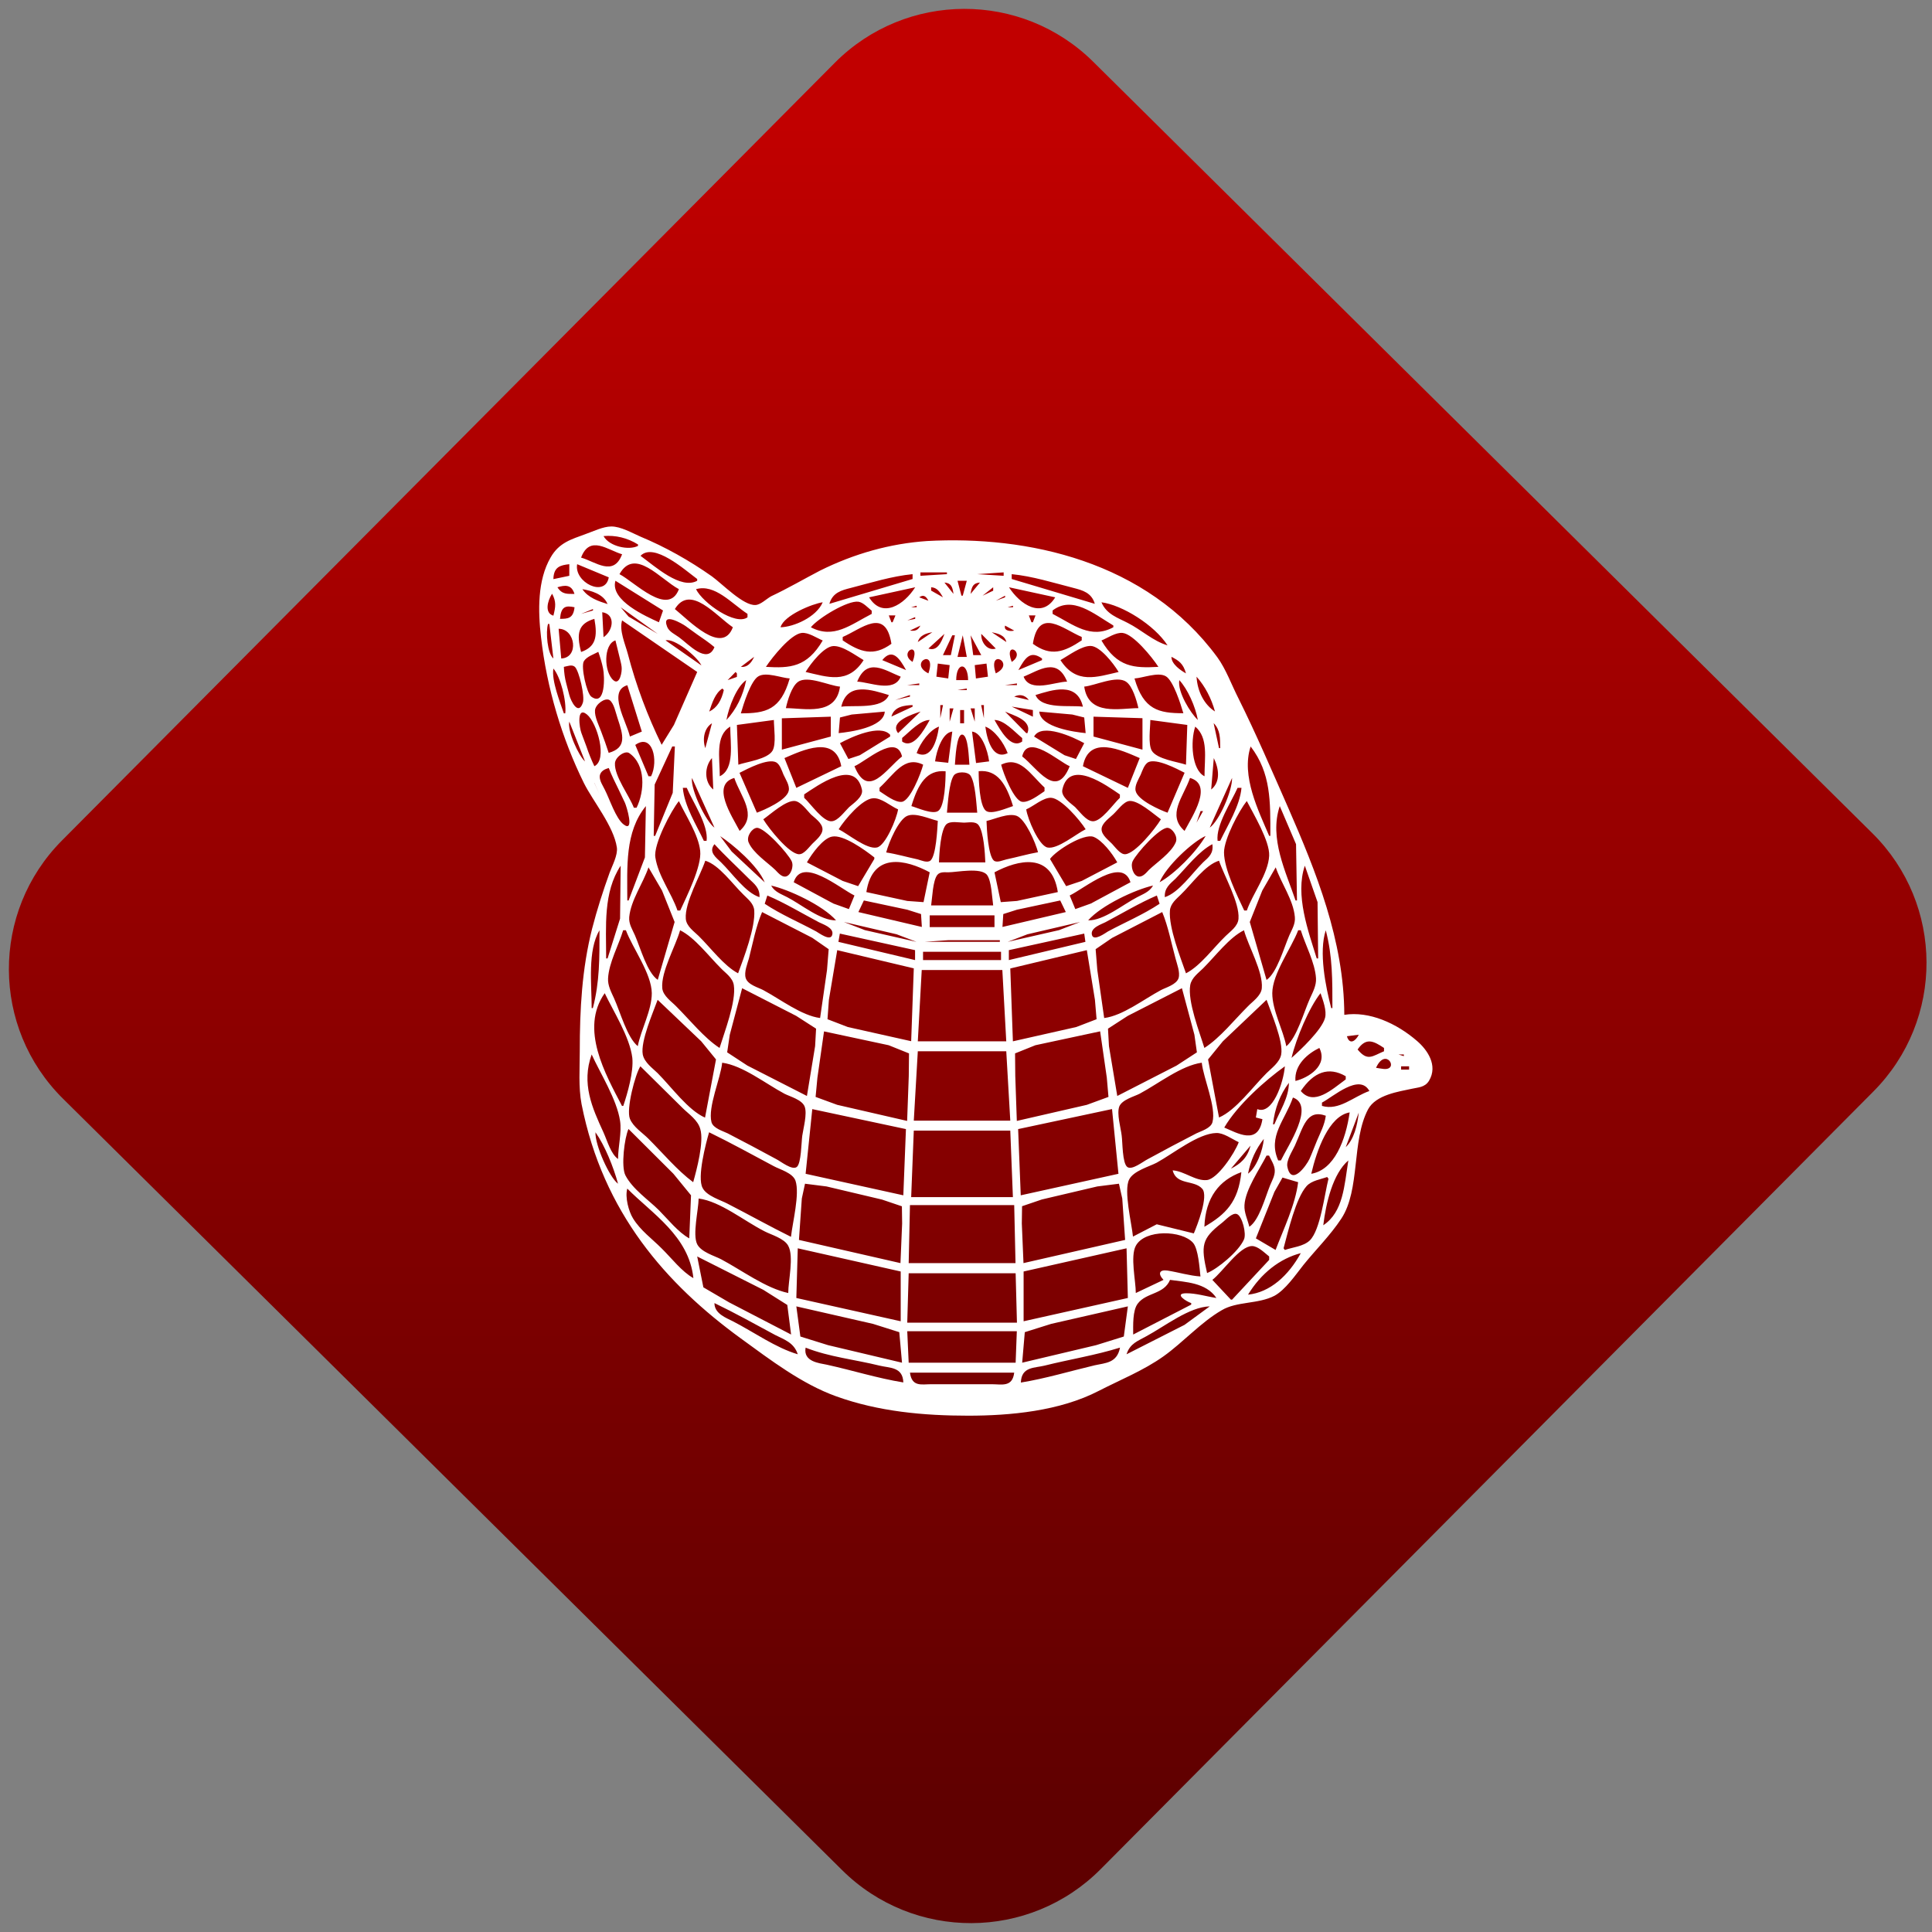 <svg width="64" height="64" viewBox="0 0 64 64" version="1.1"><rect x="0" y="0" width="64" height="64" fill="#808080" stroke="none"/><defs><linearGradient id="linear-pattern-0" gradientUnits="userSpaceOnUse" x1="0" y1="0" x2="0" y2="1" gradientTransform="matrix(60, 0, 0, 56, 0, 4)"><stop offset="0" stop-color="#c10000" stop-opacity="1"/><stop offset="1" stop-color="#5f0000" stop-opacity="1"/></linearGradient></defs><path fill="url(#linear-pattern-0)" fill-opacity="1" d="M 36.219 2.051 L 62.027 27.605 C 64.402 29.957 64.418 33.785 62.059 36.156 L 36.461 61.918 C 34.105 64.289 30.27 64.305 27.895 61.949 L 2.086 36.395 C -0.289 34.043 -0.305 30.215 2.051 27.844 L 27.652 2.082 C 30.008 -0.289 33.844 -0.305 36.219 2.051 Z M 36.219 2.051 " /><g transform="matrix(1.008,0,0,1.003,16.221,16.077)"><path fill-rule="nonzero" fill="rgb(100%, 100%, 100%)" fill-opacity="1" d="M 28.086 17.488 C 28.078 15.031 27.152 12.746 26.242 10.648 C 25.711 9.438 25.188 8.207 24.609 7.039 C 24.383 6.594 24.195 6.066 23.914 5.68 C 21.578 2.484 17.656 1.66 14.375 1.84 C 13.168 1.922 11.984 2.254 10.859 2.816 C 10.328 3.094 9.797 3.406 9.25 3.664 C 9.094 3.75 8.906 3.945 8.734 3.953 C 8.336 3.977 7.648 3.258 7.305 3.008 C 6.555 2.477 5.77 2.035 4.957 1.695 C 4.672 1.57 4.309 1.359 4 1.359 C 3.727 1.359 3.402 1.523 3.133 1.617 C 2.695 1.781 2.281 1.887 2 2.387 C 1.57 3.137 1.586 4.148 1.688 5.016 C 1.875 6.695 2.383 8.379 3.094 9.828 C 3.391 10.43 4.078 11.258 4.18 11.961 C 4.215 12.215 4.027 12.562 3.945 12.785 C 3.727 13.391 3.531 14.004 3.367 14.641 C 3.031 15.977 2.961 17.305 2.961 18.691 C 2.961 19.266 2.914 19.875 3.02 20.438 C 3.727 24.031 5.805 26.383 8.254 28.176 C 9.242 28.898 10.262 29.68 11.383 30.086 C 12.781 30.594 14.273 30.727 15.723 30.727 C 17.102 30.727 18.73 30.578 20.02 29.906 C 20.715 29.547 21.492 29.234 22.145 28.766 C 22.789 28.305 23.375 27.641 24.055 27.246 C 24.555 26.945 25.258 27.047 25.793 26.766 C 26.148 26.57 26.473 26.094 26.742 25.75 C 27.156 25.234 27.625 24.773 27.988 24.219 C 28.617 23.258 28.32 21.652 28.867 20.609 C 29.125 20.125 29.887 20.023 30.305 19.93 C 30.504 19.883 30.734 19.891 30.871 19.664 C 31.172 19.156 30.812 18.641 30.477 18.352 C 29.805 17.766 28.906 17.359 28.086 17.488 M 4.875 1.953 L 4.875 2 C 4.578 2.156 3.93 2.023 3.742 1.676 C 4.133 1.641 4.523 1.734 4.875 1.953 M 4.352 2.277 C 4.07 3.031 3.48 2.523 3.004 2.387 C 3.289 1.625 3.883 2.141 4.352 2.277 M 2.832 2.059 L 2.438 2.328 L 2.832 2.059 M 6.82 3.094 L 6.82 3.152 C 6.277 3.453 5.438 2.68 4.957 2.328 C 5.398 1.875 6.414 2.793 6.82 3.094 M 6.219 3.43 C 5.867 4.352 4.766 3.195 4.266 2.934 C 4.766 2.035 5.609 3.102 6.219 3.43 M 2.617 2.605 L 2.617 2.988 L 2.094 3.098 C 2.102 2.688 2.328 2.637 2.617 2.605 M 3.914 3.039 C 3.797 3.719 2.766 3.203 2.875 2.605 L 3.914 3.039 M 15.027 2.875 L 15.027 2.934 L 14.156 2.988 L 14.156 2.875 L 15.027 2.875 M 16.891 2.875 L 16.891 2.988 L 16.023 2.934 L 16.891 2.875 M 13.898 2.934 L 13.898 3.094 L 11.164 3.914 C 11.27 3.539 11.57 3.465 11.859 3.391 C 12.523 3.219 13.219 3 13.898 2.934 M 19.887 3.914 L 17.156 3.094 L 17.156 2.934 C 17.836 3 18.523 3.219 19.195 3.391 C 19.477 3.465 19.781 3.543 19.887 3.914 M 5.695 4.141 L 5.562 4.523 C 5.156 4.336 3.945 3.805 4.133 3.152 L 5.695 4.133 M 15.68 3.152 L 15.547 3.645 L 15.504 3.645 L 15.375 3.152 L 15.68 3.152 M 15.242 3.586 L 14.945 3.211 C 15.148 3.227 15.211 3.332 15.242 3.586 M 16.113 3.211 L 15.805 3.586 C 15.84 3.332 15.898 3.227 16.113 3.211 M 2.789 3.586 C 2.555 3.586 2.379 3.609 2.227 3.367 C 2.461 3.297 2.691 3.258 2.789 3.594 M 8.473 4.246 L 8.473 4.359 C 8.082 4.648 7.008 3.891 6.781 3.43 C 7.398 3.25 7.941 3.895 8.473 4.246 M 14.898 3.699 L 14.508 3.477 L 14.508 3.367 C 14.695 3.375 14.789 3.508 14.898 3.699 M 16.547 3.367 L 16.547 3.48 L 16.199 3.645 L 16.547 3.367 M 13.984 3.367 C 13.625 3.938 12.906 4.418 12.469 3.699 L 13.984 3.367 M 18.586 3.699 C 18.148 4.418 17.43 3.938 17.066 3.367 L 18.586 3.699 M 3.875 3.922 C 3.59 3.832 3.234 3.715 3.047 3.43 C 3.328 3.477 3.734 3.586 3.871 3.914 M 2.055 3.586 C 2.191 3.844 2.168 4.012 2.094 4.305 C 1.797 4.219 1.898 3.82 2.047 3.586 M 14.418 3.812 L 14.117 3.699 C 14.246 3.602 14.336 3.652 14.418 3.812 M 16.938 3.645 L 16.938 3.699 L 16.633 3.812 L 16.938 3.645 M 7.992 4.688 C 7.641 5.625 6.547 4.461 6.086 4.086 C 6.594 3.25 7.438 4.312 7.992 4.688 M 12.555 4.133 L 12.555 4.246 C 11.859 4.605 11.305 5.086 10.555 4.688 C 10.805 4.379 11.766 3.797 12.117 3.844 C 12.277 3.867 12.422 4.035 12.555 4.141 M 20.496 4.629 L 20.496 4.688 C 19.75 5.09 19.191 4.605 18.5 4.246 L 18.5 4.133 C 19.152 3.633 19.844 4.238 20.496 4.629 M 10.945 3.863 C 10.734 4.359 9.984 4.68 9.559 4.688 C 9.668 4.289 10.625 3.906 10.945 3.863 M 22.277 5.285 C 21.801 5.145 21.418 4.773 20.973 4.547 C 20.656 4.379 20.273 4.266 20.105 3.863 C 20.789 3.953 21.844 4.613 22.277 5.285 M 2.789 4.027 C 2.75 4.398 2.57 4.41 2.312 4.41 C 2.344 4.004 2.492 3.961 2.789 4.027 M 14.031 3.977 L 14.031 4.027 L 13.852 4.027 L 14.031 3.977 M 17.199 3.977 L 17.199 4.027 L 17.023 4.027 L 17.199 3.977 M 4.305 4.027 L 5.523 4.906 L 4.566 4.336 L 4.305 4.027 M 3.395 4.086 L 3.395 4.133 L 3.004 4.246 L 3.395 4.086 M 3.742 5.016 L 3.699 4.191 C 4.141 4.254 4.07 4.797 3.742 5.016 M 13.332 4.305 L 13.242 4.523 L 13.203 4.523 L 13.117 4.297 L 13.332 4.297 M 17.938 4.297 L 17.852 4.523 L 17.805 4.523 L 17.719 4.297 L 17.938 4.297 M 7.387 5.344 C 7.148 5.938 6.523 5.234 6.219 5.016 C 6.098 4.926 5.895 4.836 5.832 4.672 C 5.633 4.156 6.348 4.582 6.438 4.648 L 6.82 4.926 C 7.016 5.062 7.203 5.188 7.387 5.344 M 13.984 4.352 L 13.984 4.41 L 13.727 4.461 L 13.984 4.352 M 17.328 4.461 L 17.066 4.41 L 17.328 4.461 M 3.441 4.41 C 3.551 5.008 3.484 5.336 3.004 5.504 C 2.844 4.883 2.914 4.566 3.441 4.41 M 4.352 4.461 L 6.82 6.164 L 6.055 7.914 L 5.652 8.57 C 5.191 7.625 4.812 6.613 4.539 5.562 C 4.457 5.25 4.25 4.789 4.352 4.461 M 13.203 5.234 C 12.617 5.664 12.176 5.512 11.602 5.121 L 11.602 5.008 C 12.203 4.754 13.008 4 13.203 5.234 M 19.457 5.008 L 19.457 5.121 C 18.875 5.512 18.438 5.664 17.852 5.234 C 18.039 4 18.852 4.754 19.457 5.008 M 1.918 4.578 L 1.961 4.578 L 2.094 5.719 C 1.898 5.562 1.836 4.844 1.918 4.578 M 14.156 4.633 C 14.07 4.797 13.969 4.82 13.812 4.797 L 14.156 4.633 M 16.938 4.633 L 17.238 4.797 C 17.141 4.828 16.883 4.82 16.938 4.633 M 2.352 5.719 L 2.266 4.738 C 2.82 4.738 2.941 5.691 2.355 5.719 M 10.945 5.125 C 10.426 6.012 9.871 6.043 9.078 5.996 C 9.297 5.664 9.898 4.914 10.254 4.875 C 10.473 4.852 10.742 5.039 10.945 5.125 M 14.547 4.852 L 14.07 5.176 C 14.133 4.938 14.375 4.883 14.547 4.852 M 16.98 5.176 L 16.5 4.852 C 16.68 4.891 16.926 4.938 16.98 5.176 M 21.969 5.996 C 21.18 6.039 20.625 6.016 20.105 5.125 C 20.309 5.039 20.578 4.852 20.801 4.875 C 21.152 4.914 21.758 5.66 21.977 5.996 M 14.945 4.906 C 14.84 5.203 14.703 5.488 14.418 5.391 L 14.945 4.906 M 16.156 4.906 L 16.633 5.391 C 16.516 5.43 16.391 5.398 16.297 5.297 C 16.203 5.203 16.148 5.055 16.156 4.906 M 13.641 4.953 L 13.461 5.34 L 13.641 4.953 M 15.289 4.953 L 15.156 5.609 L 14.895 5.609 L 15.203 4.953 L 15.289 4.953 M 15.547 4.953 L 15.68 5.668 L 15.375 5.668 L 15.547 4.953 M 15.805 4.953 L 16.156 5.609 L 15.891 5.609 L 15.805 4.953 M 17.457 4.953 L 17.586 5.34 L 17.457 4.953 M 6.953 5.945 L 5.781 5.121 C 6.059 5.039 6.809 5.641 6.957 5.945 M 4.133 5.121 C 4.18 5.301 4.219 5.484 4.266 5.668 C 4.289 5.773 4.324 5.883 4.336 5.992 C 4.359 6.156 4.273 6.613 4.07 6.441 C 3.75 6.172 3.734 5.25 4.133 5.121 M 12.289 5.773 C 11.773 6.586 11.102 6.328 10.383 6.164 C 10.555 5.875 10.992 5.32 11.293 5.309 C 11.598 5.293 12.023 5.617 12.289 5.773 M 13.898 5.832 C 13.406 5.516 14.18 5.094 13.898 5.832 M 17.156 5.832 C 16.875 5.094 17.648 5.516 17.156 5.832 M 20.672 6.164 C 19.953 6.328 19.281 6.586 18.758 5.773 C 19.031 5.617 19.457 5.293 19.758 5.305 C 20.062 5.32 20.496 5.875 20.664 6.156 M 3.57 5.5 C 3.633 5.68 3.688 5.859 3.727 6.051 C 3.781 6.305 3.812 7.328 3.336 6.977 C 3.188 6.859 2.992 5.992 3.094 5.812 C 3.184 5.656 3.43 5.578 3.57 5.5 M 13.684 6.102 L 12.902 5.773 C 13.234 5.359 13.473 5.719 13.684 6.102 M 18.152 5.719 L 18.152 5.773 L 17.375 6.102 C 17.602 5.688 17.766 5.445 18.152 5.719 M 14.418 6.211 C 13.738 5.867 14.711 5.348 14.418 6.211 M 16.633 6.211 C 16.344 5.348 17.312 5.867 16.633 6.211 M 8.691 5.664 C 8.594 5.883 8.453 6.02 8.254 5.996 L 8.691 5.664 M 22.406 5.664 C 22.648 5.789 22.793 5.887 22.883 6.211 C 22.727 6.125 22.398 5.906 22.406 5.664 M 15.117 5.938 L 15.07 6.379 L 14.68 6.32 L 14.727 5.887 L 15.117 5.938 M 16.328 5.887 L 16.375 6.32 L 15.98 6.379 L 15.941 5.938 L 16.328 5.887 M 2.438 5.996 C 2.547 5.977 2.703 5.906 2.801 5.996 C 2.941 6.133 3.133 6.973 3.062 7.18 C 2.914 7.625 2.668 7.125 2.617 6.926 L 2.516 6.539 C 2.469 6.363 2.445 6.18 2.438 5.992 M 13.508 6.32 C 13.289 6.867 12.469 6.492 12.078 6.484 C 12.406 5.664 12.996 6.117 13.508 6.32 M 15.723 6.434 L 15.332 6.434 C 15.332 5.832 15.719 5.832 15.723 6.434 M 18.977 6.484 C 18.582 6.484 17.758 6.867 17.547 6.32 C 18.059 6.109 18.648 5.664 18.977 6.484 M 2.094 6.051 C 2.328 6.32 2.531 7.125 2.484 7.531 L 2.438 7.531 C 2.312 7.16 2.027 6.445 2.094 6.051 M 8.082 6.164 L 8.125 6.215 L 8.125 6.328 L 7.82 6.434 L 8.082 6.164 M 9.859 6.383 C 9.562 7.422 9.07 7.531 8.254 7.531 C 8.344 7.219 8.586 6.441 8.836 6.305 C 9.094 6.156 9.586 6.363 9.867 6.379 M 22.797 7.527 C 21.984 7.527 21.488 7.414 21.191 6.379 C 21.469 6.363 21.961 6.156 22.219 6.305 C 22.465 6.445 22.707 7.219 22.797 7.527 M 23.23 6.32 C 23.508 6.633 23.715 7.031 23.836 7.469 C 23.488 7.25 23.258 6.812 23.23 6.32 M 8.43 6.434 C 8.328 6.949 8.102 7.406 7.781 7.75 C 7.859 7.316 8.117 6.648 8.43 6.434 M 11.512 6.656 C 11.375 7.633 10.336 7.359 9.734 7.359 C 9.793 7.09 9.926 6.641 10.133 6.492 C 10.445 6.266 11.16 6.621 11.512 6.648 M 21.32 7.359 C 20.715 7.359 19.68 7.633 19.539 6.648 C 19.891 6.617 20.609 6.262 20.922 6.492 C 21.125 6.633 21.258 7.09 21.32 7.359 M 22.664 6.434 C 22.938 6.73 23.195 7.309 23.273 7.75 C 23.039 7.531 22.594 6.82 22.664 6.434 M 14.117 6.543 L 14.117 6.598 L 13.723 6.598 L 14.117 6.543 M 17.328 6.543 L 17.328 6.598 L 16.938 6.598 L 17.328 6.543 M 4.523 6.598 L 5 8.133 L 4.609 8.297 C 4.496 7.797 3.867 6.797 4.523 6.602 M 7.648 6.711 L 7.695 6.762 C 7.617 7.098 7.48 7.344 7.215 7.473 C 7.312 7.18 7.414 6.859 7.648 6.711 M 13.117 6.93 C 12.914 7.414 11.949 7.25 11.555 7.312 C 11.75 6.469 12.574 6.762 13.117 6.926 M 15.68 6.711 L 15.68 6.762 L 15.375 6.762 L 15.68 6.711 M 19.496 7.312 C 19.102 7.25 18.137 7.414 17.938 6.926 C 18.477 6.762 19.301 6.469 19.496 7.312 M 13.812 6.926 L 13.812 6.98 L 13.332 7.09 L 13.812 6.926 M 17.719 7.09 L 17.238 6.98 C 17.414 6.891 17.586 6.918 17.719 7.09 M 3.914 8.844 C 3.836 8.605 3.754 8.367 3.664 8.133 C 3.594 7.938 3.445 7.648 3.461 7.43 C 3.48 7.227 3.797 7 3.941 7.094 C 4.086 7.195 4.145 7.523 4.203 7.691 C 4.391 8.258 4.512 8.664 3.914 8.836 M 15.547 7.039 L 15.504 7.09 L 15.547 7.039 M 13.898 7.258 L 13.898 7.312 L 13.203 7.637 C 13.289 7.301 13.648 7.266 13.898 7.258 M 14.898 7.258 L 14.809 7.691 L 14.809 7.258 L 14.898 7.258 M 16.242 7.258 L 16.242 7.691 L 16.152 7.258 L 16.242 7.258 M 17.852 7.422 L 17.852 7.641 L 17.156 7.309 L 17.852 7.422 M 15.242 7.367 L 15.117 7.805 L 15.117 7.367 L 15.242 7.367 M 15.941 7.367 L 15.941 7.805 L 15.805 7.367 L 15.941 7.367 M 15.59 7.422 L 15.59 7.859 L 15.461 7.859 L 15.461 7.422 L 15.59 7.422 M 3.441 9.277 C 3.344 9.07 3.254 8.852 3.18 8.625 C 3.125 8.477 3.07 8.328 3.016 8.184 C 2.949 8.016 2.844 7.277 3.199 7.57 C 3.531 7.844 3.883 9.062 3.441 9.277 M 12.984 7.473 C 12.957 8 11.828 8.148 11.469 8.184 L 11.512 7.668 L 11.898 7.57 L 12.984 7.473 M 14.16 7.473 L 13.422 8.184 C 13.117 7.797 13.938 7.547 14.156 7.473 M 16.938 7.473 C 17.191 7.594 17.84 7.75 17.672 8.184 L 17.633 8.184 L 16.938 7.473 M 19.586 8.184 C 19.227 8.148 18.102 8 18.062 7.473 L 19.148 7.57 L 19.539 7.668 L 19.586 8.188 M 11.211 7.641 L 11.211 8.297 L 9.602 8.73 L 9.602 7.695 L 11.211 7.641 M 21.453 7.691 L 21.453 8.73 L 19.844 8.297 L 19.844 7.641 L 21.453 7.691 M 14.461 7.75 C 14.266 8.102 13.918 8.723 13.555 8.461 L 13.555 8.344 C 13.809 8.133 14.148 7.75 14.461 7.75 M 17.5 8.348 L 17.5 8.461 C 17.133 8.723 16.789 8.102 16.59 7.75 C 16.906 7.75 17.242 8.133 17.5 8.348 M 9.34 7.75 C 9.34 8.008 9.422 8.539 9.297 8.762 C 9.133 9.047 8.438 9.133 8.172 9.227 L 8.125 7.914 L 9.34 7.75 M 22.926 7.914 L 22.883 9.227 C 22.617 9.133 21.922 9.047 21.758 8.762 C 21.633 8.539 21.711 8.008 21.711 7.75 L 22.926 7.914 M 2.617 7.805 L 3.133 9.117 C 2.93 8.945 2.547 8.109 2.617 7.805 M 7.305 7.859 L 7.086 8.68 C 6.98 8.363 7.062 8.008 7.305 7.859 M 23.797 7.859 C 24.008 8.078 24.008 8.344 24.008 8.68 L 23.969 8.68 L 23.793 7.859 M 7.906 7.969 C 7.906 8.523 8.062 9.367 7.562 9.609 C 7.562 9 7.406 8.266 7.906 7.969 M 14.766 7.969 C 14.691 8.492 14.492 9.074 14.031 8.844 C 14.156 8.492 14.469 8.074 14.766 7.969 M 17.027 8.844 C 16.566 9.07 16.359 8.492 16.289 7.969 C 16.586 8.078 16.891 8.492 17.023 8.844 M 23.188 7.969 C 23.625 8.344 23.492 8.992 23.492 9.609 C 23.07 9.398 23.023 8.453 23.188 7.969 M 13.16 8.238 L 13.16 8.297 L 12.164 8.914 L 11.789 9.039 L 11.512 8.516 C 11.883 8.312 12.832 7.875 13.16 8.238 M 19.539 8.516 L 19.266 9.039 L 18.891 8.914 L 17.891 8.297 C 18.141 7.832 19.191 8.32 19.539 8.516 M 15.203 8.133 L 15.07 9.164 L 14.637 9.117 C 14.688 8.758 14.879 8.164 15.203 8.133 M 16.414 9.117 L 15.984 9.172 L 15.852 8.133 C 16.172 8.164 16.367 8.758 16.414 9.117 M 15.766 9.227 L 15.289 9.227 C 15.305 9.055 15.336 8.191 15.539 8.234 C 15.734 8.273 15.746 9.031 15.766 9.227 M 5.305 9.609 L 5.219 9.609 L 4.785 8.574 C 5.352 8.168 5.555 9.094 5.305 9.609 M 13.555 8.953 C 13.039 9.352 12.434 10.391 11.988 9.277 C 12.359 9.121 13.367 8.176 13.551 8.953 M 19.062 9.277 C 18.617 10.391 18.012 9.352 17.5 8.953 C 17.68 8.176 18.695 9.121 19.062 9.277 M 6.086 8.625 L 6.016 10.156 L 5.438 11.578 L 5.391 11.578 L 5.422 9.883 L 6 8.625 L 6.086 8.625 M 11.555 9.277 L 10.078 9.992 L 9.688 9.008 C 10.277 8.754 11.359 8.227 11.555 9.277 M 21.363 9.008 L 20.973 9.992 L 19.496 9.277 C 19.688 8.227 20.773 8.754 21.363 9.008 M 25.008 8.625 C 25.68 9.508 25.656 10.438 25.656 11.578 L 25.617 11.578 C 25.273 10.762 24.688 9.602 25.008 8.625 M 4.828 10.648 L 4.738 10.648 C 4.594 10.258 4.094 9.609 4.117 9.18 C 4.125 8.977 4.445 8.746 4.586 8.844 C 5.137 9.227 5.094 10.102 4.828 10.648 M 7.305 9.008 L 7.348 10.047 C 7.047 9.801 7.051 9.297 7.305 9.008 M 23.797 9.008 C 23.969 9.359 24.023 9.797 23.711 10.047 L 23.797 9.008 M 14.246 9.227 C 14.172 9.52 13.82 10.414 13.547 10.453 C 13.332 10.484 13 10.223 12.812 10.102 L 12.812 9.988 C 13.297 9.539 13.625 8.918 14.246 9.227 M 18.234 9.988 L 18.234 10.102 C 18.055 10.223 17.719 10.484 17.5 10.453 C 17.23 10.418 16.883 9.523 16.809 9.227 C 17.43 8.922 17.758 9.539 18.242 9.988 M 8.781 10.812 L 8.211 9.496 C 8.477 9.359 9.141 9.008 9.414 9.148 C 9.539 9.219 9.598 9.414 9.656 9.555 C 9.723 9.703 9.867 9.914 9.828 10.086 C 9.766 10.402 9.004 10.73 8.781 10.812 M 22.836 9.496 L 22.277 10.812 C 22.047 10.73 21.289 10.402 21.227 10.086 C 21.191 9.914 21.328 9.699 21.395 9.555 C 21.453 9.414 21.516 9.219 21.641 9.145 C 21.914 9.008 22.578 9.359 22.844 9.496 M 3.914 9.336 C 4.008 9.586 4.125 9.812 4.238 10.047 L 4.445 10.484 C 4.496 10.594 4.77 11.48 4.406 11.203 C 4.145 11.008 3.945 10.367 3.781 10.047 C 3.727 9.93 3.609 9.766 3.617 9.609 C 3.633 9.43 3.805 9.367 3.914 9.336 M 14.984 9.445 C 14.984 9.727 14.961 10.586 14.746 10.75 C 14.566 10.887 14.051 10.648 13.859 10.594 C 14.078 9.863 14.367 9.383 14.984 9.445 M 17.199 10.594 C 17 10.656 16.492 10.887 16.309 10.75 C 16.094 10.582 16.07 9.727 16.07 9.441 C 16.684 9.383 16.977 9.863 17.199 10.594 M 10.336 10.32 L 10.336 10.207 C 10.758 9.93 12.008 9 12.234 10.051 C 12.285 10.289 11.938 10.516 11.816 10.625 C 11.66 10.777 11.453 11.074 11.25 11.094 C 10.969 11.133 10.555 10.523 10.336 10.32 M 16.023 10.812 L 15.027 10.812 C 15.059 10.5 15.094 9.828 15.25 9.586 C 15.344 9.445 15.707 9.445 15.801 9.586 C 15.961 9.828 15.992 10.5 16.023 10.812 M 20.711 10.207 L 20.711 10.32 C 20.492 10.523 20.086 11.129 19.805 11.094 C 19.594 11.074 19.391 10.777 19.238 10.625 C 19.117 10.516 18.766 10.289 18.82 10.051 C 19.047 9 20.297 9.93 20.711 10.211 M 6.648 9.664 L 7.387 11.305 C 7.117 11.117 6.598 10.059 6.648 9.664 M 8.039 9.664 C 8.254 10.297 8.812 10.883 8.215 11.414 C 7.953 10.91 7.27 9.891 8.039 9.664 M 22.836 11.414 C 22.242 10.883 22.797 10.297 23.016 9.664 C 23.781 9.891 23.102 10.91 22.836 11.414 M 24.398 9.664 C 24.406 10.102 23.969 11.09 23.664 11.305 L 24.398 9.664 M 3.441 9.828 L 3.613 10.211 L 3.438 9.828 M 6.477 9.992 C 6.668 10.445 7.195 11.219 7.129 11.742 L 7.039 11.742 C 6.805 11.234 6.395 10.59 6.348 9.992 L 6.477 9.992 M 24.707 9.992 C 24.656 10.586 24.25 11.234 24.008 11.742 L 23.922 11.742 C 23.859 11.219 24.383 10.445 24.578 9.992 L 24.707 9.992 M 19.586 11.359 C 19.273 11.512 18.656 12.035 18.328 11.961 C 18.047 11.898 17.68 11.023 17.633 10.703 C 17.875 10.598 18.195 10.305 18.453 10.32 C 18.781 10.336 19.391 11.047 19.586 11.359 M 13.422 10.703 C 13.371 11.023 13.008 11.898 12.727 11.961 C 12.395 12.035 11.781 11.516 11.469 11.359 C 11.672 11.031 12.25 10.352 12.598 10.336 C 12.867 10.312 13.172 10.594 13.422 10.703 M 7.523 10.375 L 7.609 10.648 L 7.523 10.375 M 8.992 11.031 C 9.242 10.852 9.746 10.391 10.035 10.426 C 10.227 10.453 10.418 10.723 10.555 10.867 C 10.672 10.977 10.938 11.156 10.938 11.359 C 10.938 11.555 10.703 11.734 10.602 11.84 C 10.484 11.961 10.328 12.191 10.164 12.184 C 9.844 12.176 9.18 11.344 8.992 11.031 M 22.059 11.031 C 21.875 11.344 21.207 12.172 20.883 12.184 C 20.727 12.191 20.566 11.961 20.453 11.84 C 20.348 11.727 20.109 11.555 20.109 11.359 C 20.109 11.156 20.383 10.977 20.492 10.867 C 20.641 10.727 20.828 10.453 21.016 10.426 C 21.305 10.391 21.812 10.852 22.059 11.031 M 23.578 10.375 L 23.445 10.648 L 23.578 10.375 M 6.219 10.43 C 6.43 10.883 6.863 11.539 6.918 12.07 C 6.977 12.582 6.461 13.602 6.262 14.043 L 6.172 14.043 C 5.98 13.473 5.539 12.906 5.445 12.289 C 5.375 11.859 5.977 10.719 6.219 10.43 M 24.883 10.43 C 25.09 10.836 25.641 11.75 25.617 12.234 C 25.586 12.836 25.07 13.492 24.883 14.043 L 24.797 14.043 C 24.578 13.578 24.133 12.672 24.133 12.125 C 24.133 11.68 24.633 10.738 24.879 10.43 M 5.133 10.594 L 5.102 12.289 L 4.566 13.711 L 4.523 13.711 C 4.523 12.594 4.438 11.453 5.133 10.594 M 25.965 10.594 L 26.5 11.852 L 26.531 13.711 L 26.484 13.711 C 26.172 12.777 25.609 11.66 25.965 10.594 M 7.648 10.758 L 7.82 11.141 L 7.648 10.758 M 23.445 10.758 L 23.23 11.141 L 23.363 10.758 L 23.453 10.758 M 14.727 11.086 C 14.711 11.359 14.672 12.234 14.484 12.395 C 14.375 12.477 14.184 12.387 14.07 12.355 C 13.727 12.281 13.383 12.18 13.031 12.125 C 13.117 11.789 13.445 11.023 13.73 10.914 C 14 10.805 14.449 11.016 14.727 11.082 M 18.023 12.117 C 17.672 12.18 17.328 12.281 16.98 12.355 C 16.867 12.379 16.676 12.477 16.57 12.395 C 16.383 12.234 16.336 11.359 16.328 11.086 C 16.605 11.023 17.047 10.812 17.324 10.918 C 17.605 11.031 17.938 11.793 18.023 12.125 M 16.289 12.453 L 14.766 12.453 C 14.773 12.172 14.82 11.375 15.008 11.195 C 15.141 11.074 15.43 11.141 15.59 11.141 C 15.727 11.141 15.969 11.082 16.07 11.227 C 16.238 11.461 16.277 12.148 16.289 12.453 M 8.781 11.312 C 9.035 11.301 9.789 12.141 9.922 12.41 C 10.008 12.586 9.891 12.898 9.723 12.922 C 9.598 12.941 9.477 12.797 9.387 12.703 C 9.137 12.461 8.652 12.141 8.508 11.789 C 8.43 11.594 8.621 11.324 8.781 11.312 M 22.277 11.312 C 22.43 11.32 22.629 11.594 22.547 11.789 C 22.398 12.141 21.914 12.461 21.664 12.703 C 21.578 12.797 21.461 12.938 21.328 12.922 C 21.156 12.902 21.047 12.586 21.133 12.41 C 21.266 12.141 22.016 11.301 22.277 11.312 M 7.562 11.578 C 7.996 11.863 8.812 12.559 9.039 13.113 L 7.953 12.094 L 7.562 11.57 M 12.641 12.289 L 12.641 12.34 L 12.109 13.238 L 11.602 13.066 L 10.426 12.453 C 10.59 12.16 10.961 11.656 11.25 11.602 C 11.617 11.523 12.336 12.047 12.641 12.289 M 20.625 12.453 L 19.457 13.066 L 18.945 13.238 L 18.414 12.34 C 18.629 12.047 19.523 11.492 19.844 11.609 C 20.125 11.719 20.461 12.156 20.625 12.453 M 23.531 11.578 C 23.215 12.125 22.508 12.836 22.016 13.109 C 22.223 12.59 23.102 11.766 23.535 11.578 M 7.387 11.852 C 7.75 12.25 8.141 12.609 8.52 12.992 C 8.695 13.164 8.883 13.293 8.867 13.602 C 8.406 13.453 7.977 12.82 7.605 12.453 C 7.434 12.289 7.184 12.109 7.387 11.852 M 23.75 11.852 C 23.793 12.16 23.633 12.281 23.445 12.453 C 23.078 12.82 22.648 13.453 22.188 13.602 C 22.168 13.297 22.359 13.164 22.539 12.992 C 22.91 12.609 23.305 12.086 23.75 11.852 M 8.164 16.117 C 7.695 15.867 7.273 15.285 6.867 14.883 C 6.727 14.742 6.461 14.566 6.445 14.312 C 6.406 13.781 6.922 12.891 7.086 12.398 C 7.539 12.535 7.977 13.164 8.344 13.523 C 8.477 13.66 8.68 13.809 8.695 14.043 C 8.734 14.609 8.352 15.602 8.164 16.117 M 14.461 12.781 L 14.258 13.766 L 13.723 13.727 L 12.379 13.434 C 12.586 12.094 13.688 12.363 14.461 12.781 M 18.672 13.434 L 17.328 13.727 L 16.797 13.766 L 16.59 12.781 C 17.363 12.367 18.469 12.102 18.672 13.438 M 23.969 12.398 C 24.133 12.891 24.648 13.781 24.609 14.312 C 24.594 14.566 24.328 14.742 24.188 14.883 C 23.773 15.285 23.363 15.867 22.883 16.117 C 22.703 15.598 22.312 14.609 22.355 14.043 C 22.375 13.809 22.574 13.656 22.707 13.523 C 23.078 13.164 23.512 12.535 23.969 12.398 M 4.305 12.562 L 4.285 14.312 L 3.875 15.625 L 3.828 15.625 C 3.828 14.559 3.727 13.445 4.305 12.562 M 26.789 12.562 L 27.207 13.766 L 27.227 15.625 L 27.18 15.625 C 26.906 14.734 26.461 13.531 26.789 12.562 M 5.523 16.332 C 5.176 16.094 4.961 15.293 4.773 14.859 C 4.691 14.672 4.566 14.484 4.586 14.258 C 4.641 13.695 5.047 13.137 5.219 12.617 L 5.664 13.383 L 6.078 14.422 L 5.523 16.336 M 25.832 12.617 C 26.008 13.137 26.414 13.695 26.461 14.258 C 26.484 14.484 26.359 14.68 26.281 14.859 C 26.094 15.293 25.875 16.094 25.531 16.336 L 24.98 14.422 L 25.391 13.383 L 25.832 12.617 M 11.988 13.547 L 11.805 13.996 L 11.293 13.812 L 9.992 13.109 C 10.258 12.242 11.508 13.312 11.988 13.547 M 21.059 13.109 L 19.758 13.812 L 19.246 13.996 L 19.062 13.547 C 19.547 13.312 20.793 12.25 21.059 13.109 M 16.547 13.875 L 14.508 13.875 C 14.547 13.609 14.562 13.062 14.711 12.867 C 14.801 12.758 14.953 12.781 15.07 12.781 C 15.344 12.781 16.141 12.609 16.344 12.867 C 16.492 13.062 16.508 13.605 16.547 13.875 M 11.383 14.367 C 10.883 14.383 10.238 13.84 9.777 13.602 C 9.594 13.504 9.367 13.434 9.25 13.219 C 9.836 13.352 10.945 13.871 11.383 14.367 M 21.801 13.219 C 21.68 13.434 21.461 13.504 21.281 13.602 C 20.82 13.84 20.172 14.383 19.668 14.367 C 20.109 13.867 21.215 13.352 21.797 13.219 M 9.039 13.82 L 9.125 13.547 C 9.703 13.793 10.258 14.133 10.82 14.43 C 10.934 14.492 11.324 14.609 11.258 14.844 C 11.203 15.074 10.828 14.789 10.73 14.734 C 10.172 14.43 9.578 14.18 9.039 13.82 M 21.926 13.547 L 22.016 13.82 C 21.477 14.18 20.883 14.43 20.32 14.734 C 20.227 14.789 19.852 15.07 19.793 14.852 C 19.727 14.609 20.121 14.492 20.234 14.43 C 20.793 14.133 21.355 13.793 21.926 13.547 M 14.203 14.586 L 12.117 14.094 L 12.297 13.711 L 13.723 14.016 L 14.176 14.16 L 14.203 14.586 M 18.934 14.094 L 16.852 14.586 L 16.879 14.16 L 17.328 14.016 L 18.75 13.711 L 18.934 14.094 M 10.863 17.594 C 10.25 17.516 9.559 16.977 8.992 16.672 C 8.836 16.586 8.484 16.5 8.414 16.273 C 8.355 16.078 8.469 15.805 8.52 15.625 C 8.648 15.121 8.75 14.566 8.953 14.094 L 10.602 14.945 L 11.141 15.32 L 11.086 16.008 L 10.859 17.594 M 22.102 14.094 C 22.297 14.566 22.402 15.121 22.539 15.625 C 22.586 15.809 22.695 16.078 22.641 16.273 C 22.57 16.492 22.219 16.586 22.059 16.672 C 21.492 16.977 20.805 17.516 20.195 17.594 L 19.969 16.008 L 19.914 15.32 L 20.453 14.949 L 22.102 14.094 M 16.59 14.207 L 16.59 14.59 L 14.461 14.59 L 14.461 14.203 L 16.586 14.203 M 14.027 15.078 L 12.332 14.691 L 11.641 14.422 L 13.375 14.828 L 14.027 15.078 M 19.406 14.422 L 18.711 14.691 L 17.023 15.078 L 17.672 14.828 L 19.406 14.422 M 3.609 14.695 C 3.609 15.602 3.617 16.398 3.391 17.266 L 3.352 17.266 C 3.352 16.484 3.211 15.367 3.609 14.695 M 4.477 14.695 C 4.695 15.281 5.32 16.125 5.328 16.773 C 5.328 17.344 4.973 17.973 4.867 18.523 C 4.516 18.234 4.293 17.398 4.086 16.938 C 4 16.746 3.875 16.52 3.891 16.281 C 3.918 15.766 4.242 15.18 4.387 14.695 L 4.477 14.695 M 7.555 18.582 C 7.047 18.25 6.578 17.656 6.125 17.203 C 5.984 17.055 5.695 16.863 5.672 16.609 C 5.625 16.062 6.113 15.219 6.258 14.695 C 6.742 14.934 7.195 15.547 7.602 15.953 C 7.742 16.102 7.984 16.258 8.023 16.504 C 8.109 17.043 7.711 18.07 7.555 18.582 M 24.789 14.695 C 24.93 15.219 25.422 16.062 25.375 16.609 C 25.352 16.863 25.062 17.055 24.922 17.203 C 24.469 17.656 24.004 18.25 23.488 18.582 C 23.332 18.07 22.93 17.043 23.023 16.504 C 23.07 16.258 23.297 16.102 23.445 15.953 C 23.852 15.547 24.305 14.934 24.789 14.695 M 26.656 14.695 C 26.805 15.18 27.125 15.766 27.156 16.281 C 27.172 16.52 27.047 16.746 26.961 16.938 C 26.754 17.398 26.531 18.234 26.18 18.527 C 26.074 17.973 25.719 17.344 25.719 16.773 C 25.723 16.125 26.352 15.281 26.57 14.695 L 26.656 14.695 M 27.477 14.695 C 27.703 15.562 27.695 16.359 27.695 17.266 L 27.656 17.266 C 27.473 16.562 27.242 15.418 27.477 14.695 M 13.98 15.352 L 13.98 15.68 L 11.461 15.078 L 11.508 14.805 L 13.98 15.352 M 19.539 14.805 L 19.578 15.078 L 17.062 15.68 L 17.062 15.352 L 19.539 14.805 M 16.766 15.023 L 16.766 15.078 L 14.289 15.078 L 15.066 15.023 L 16.766 15.023 M 13.938 15.953 L 13.852 18.359 L 11.77 17.891 L 11.102 17.633 L 11.148 16.992 L 11.422 15.352 L 13.938 15.953 M 19.625 15.352 L 19.891 16.992 L 19.945 17.633 L 19.277 17.891 L 17.195 18.363 L 17.109 15.957 L 19.625 15.352 M 16.805 15.406 L 16.805 15.68 L 14.242 15.68 L 14.242 15.406 L 16.805 15.406 M 16.848 16.008 L 16.977 18.363 L 14.07 18.363 L 14.199 16.008 L 16.848 16.008 M 10.426 20.168 L 8.469 19.164 L 7.805 18.727 L 7.891 18.145 L 8.297 16.609 L 10.074 17.523 L 10.727 17.945 L 10.695 18.523 L 10.426 20.168 M 22.75 16.609 L 23.16 18.145 L 23.242 18.727 L 22.574 19.164 L 20.625 20.168 L 20.352 18.523 L 20.32 17.945 L 20.969 17.523 L 22.75 16.609 M 3.781 16.773 C 4.062 17.367 4.605 18.219 4.688 18.91 C 4.734 19.367 4.531 20.078 4.391 20.496 L 4.348 20.496 C 3.805 19.449 2.953 17.953 3.781 16.773 M 27.305 16.773 C 27.383 17 27.516 17.352 27.453 17.59 C 27.348 17.988 26.629 18.664 26.352 18.91 C 26.5 18.273 26.93 17.246 27.305 16.773 M 7.078 20.883 C 6.523 20.641 5.977 19.875 5.52 19.414 C 5.363 19.258 5.082 19.062 5.031 18.797 C 4.953 18.359 5.375 17.398 5.52 16.992 L 6.953 18.363 L 7.438 18.961 L 7.078 20.879 M 25.531 16.992 C 25.672 17.398 26.09 18.363 26.012 18.797 C 25.965 19.059 25.684 19.258 25.531 19.414 C 25.07 19.875 24.523 20.641 23.969 20.879 L 23.609 18.961 L 24.094 18.363 L 25.531 16.992 M 13.719 20.992 L 11.422 20.461 L 10.711 20.199 L 10.77 19.57 L 10.988 18.035 L 13.113 18.492 L 13.781 18.762 L 13.773 19.508 L 13.719 20.992 M 20.062 18.035 L 20.281 19.562 L 20.336 20.199 L 19.625 20.461 L 17.324 20.992 L 17.273 19.508 L 17.266 18.762 L 17.934 18.492 L 20.055 18.035 M 28.562 18.145 C 28.461 18.352 28.258 18.496 28.172 18.195 L 28.562 18.145 M 29.391 18.582 L 29.391 18.691 C 29.008 18.852 28.852 19.035 28.523 18.633 C 28.805 18.219 29.055 18.359 29.391 18.582 M 27.266 18.582 C 27.562 19.164 26.902 19.57 26.48 19.672 C 26.438 19.133 26.895 18.762 27.266 18.582 M 27.613 18.633 L 27.742 18.852 L 27.613 18.633 M 16.977 18.691 L 17.109 20.984 L 13.938 20.984 L 14.07 18.691 L 16.977 18.691 M 30.043 18.805 L 30.043 18.852 L 29.867 18.797 L 30.043 18.797 M 3.352 18.797 C 3.633 19.418 4.18 20.281 4.285 20.992 C 4.344 21.375 4.219 21.844 4.219 22.25 C 3.98 22.078 3.871 21.664 3.738 21.367 C 3.367 20.555 3.008 19.758 3.352 18.797 M 29.129 19.238 C 29.445 18.535 29.902 19.312 29.391 19.277 C 29.305 19.27 29.219 19.25 29.129 19.238 M 7.645 19.07 C 8.32 19.164 9.062 19.758 9.688 20.094 C 9.859 20.184 10.266 20.289 10.352 20.52 C 10.441 20.758 10.309 21.227 10.273 21.48 C 10.242 21.695 10.242 22.391 10.094 22.512 C 9.941 22.633 9.57 22.332 9.426 22.258 C 8.891 21.965 8.355 21.68 7.82 21.402 C 7.672 21.328 7.344 21.238 7.289 21.031 C 7.164 20.535 7.59 19.586 7.641 19.07 M 23.402 19.07 C 23.457 19.59 23.883 20.535 23.754 21.031 C 23.703 21.238 23.375 21.328 23.227 21.402 C 22.688 21.68 22.156 21.965 21.621 22.258 C 21.473 22.332 21.105 22.633 20.953 22.512 C 20.789 22.383 20.801 21.695 20.77 21.477 C 20.742 21.227 20.602 20.758 20.691 20.516 C 20.781 20.289 21.188 20.184 21.359 20.094 C 21.984 19.758 22.727 19.164 23.398 19.07 M 4.953 19.188 L 6.344 20.57 C 6.531 20.758 6.844 20.961 6.922 21.262 C 7.047 21.68 6.805 22.602 6.688 23.016 C 6.164 22.625 5.691 22.055 5.215 21.578 C 5.031 21.391 4.719 21.195 4.609 20.922 C 4.48 20.602 4.785 19.445 4.953 19.188 M 26.133 19.188 C 26.086 19.742 25.723 20.805 25.227 20.602 L 25.18 20.879 L 25.395 20.934 C 25.258 21.816 24.57 21.391 24.141 21.211 C 24.57 20.469 25.5 19.641 26.133 19.188 M 30.215 19.188 L 30.215 19.297 L 29.953 19.297 L 29.953 19.188 L 30.215 19.188 M 28.133 19.508 L 28.133 19.621 C 27.691 19.945 27.086 20.516 26.656 20.004 C 27.078 19.375 27.57 19.188 28.133 19.516 M 30.605 19.238 L 30.477 19.402 L 30.605 19.238 M 26.266 19.734 C 26.258 20.242 25.969 20.656 25.789 21.102 L 25.742 21.102 C 25.797 20.586 25.98 20.109 26.266 19.734 M 28.91 20.004 C 28.387 20.188 27.914 20.664 27.352 20.496 L 27.352 20.387 C 27.719 20.195 28.586 19.406 28.91 20.004 M 26.008 22.297 L 25.914 22.297 C 25.562 21.5 26.141 20.969 26.398 20.219 C 27.133 20.484 26.234 21.812 26 22.301 M 13.68 21.262 L 13.594 23.449 L 10.383 22.738 L 10.602 20.602 L 13.68 21.262 M 20.453 20.602 L 20.664 22.738 L 17.453 23.449 L 17.367 21.262 L 20.445 20.602 M 27.477 20.828 C 27.438 21.125 27.301 21.375 27.188 21.645 C 27.105 21.844 27.031 22.047 26.941 22.25 C 26.84 22.469 26.344 23.164 26.215 22.504 C 26.172 22.297 26.387 21.977 26.461 21.809 C 26.742 21.188 26.844 20.594 27.477 20.82 M 28.262 20.711 C 28.133 21.621 27.762 22.609 27 22.738 C 27.18 21.961 27.578 20.828 28.262 20.711 M 28.562 20.711 C 28.516 21.133 28.406 21.598 28.133 21.859 L 28.562 20.715 M 4.562 21.258 L 6.039 22.738 L 6.617 23.449 L 6.559 24.871 C 6.191 24.664 5.875 24.258 5.562 23.941 C 5.227 23.605 4.695 23.246 4.461 22.789 C 4.312 22.5 4.43 21.547 4.562 21.258 M 17.109 21.312 L 17.195 23.508 L 13.852 23.508 L 13.938 21.312 L 17.109 21.312 M 3.477 21.367 C 3.789 21.812 4.066 22.508 4.219 23.066 C 3.938 22.863 3.457 21.785 3.477 21.367 M 9.902 24.82 C 9.203 24.473 8.516 24.086 7.82 23.727 C 7.602 23.609 7.129 23.473 6.996 23.203 C 6.812 22.852 7.102 21.742 7.211 21.367 C 7.93 21.719 8.633 22.109 9.34 22.488 C 9.531 22.594 9.961 22.707 10.051 22.969 C 10.195 23.406 9.953 24.348 9.902 24.82 M 24.617 21.695 C 24.477 22.07 23.918 22.91 23.57 22.945 C 23.195 22.984 22.828 22.648 22.445 22.625 C 22.57 23.125 23.156 22.93 23.418 23.234 C 23.633 23.477 23.25 24.445 23.141 24.707 L 21.922 24.406 L 21.141 24.812 C 21.102 24.391 20.828 23.293 21.016 22.926 C 21.156 22.641 21.688 22.496 21.922 22.371 C 22.469 22.07 23.281 21.406 23.879 21.391 C 24.117 21.383 24.395 21.59 24.617 21.695 M 25.441 21.586 C 25.41 21.973 25.191 22.543 24.922 22.734 C 25.004 22.297 25.188 21.906 25.441 21.586 M 25.004 21.809 C 24.898 22.227 24.664 22.414 24.359 22.57 L 25.004 21.809 M 25.613 22.137 C 25.68 22.281 25.797 22.453 25.801 22.625 C 25.809 22.805 25.707 22.969 25.648 23.117 C 25.484 23.523 25.289 24.273 24.965 24.488 C 24.914 24.266 24.789 24.016 24.805 23.773 C 24.832 23.258 25.312 22.57 25.531 22.137 L 25.617 22.137 M 28.219 22.297 C 28.086 23.125 28.055 24 27.395 24.438 C 27.484 23.688 27.715 22.73 28.219 22.297 M 24.703 22.684 C 24.602 23.672 24.188 24.078 23.488 24.488 C 23.523 23.516 23.984 22.945 24.703 22.684 M 26.57 23.008 C 26.48 23.758 26.086 24.57 25.828 25.254 L 25.18 24.871 L 25.789 23.336 L 26.055 22.863 L 26.57 23.016 M 27.523 22.844 L 27.566 22.902 C 27.434 23.422 27.301 24.594 26.953 24.938 C 26.742 25.141 26.383 25.164 26.133 25.254 L 26.09 25.199 C 26.242 24.633 26.492 23.547 26.844 23.148 C 27.008 22.961 27.312 22.922 27.523 22.844 M 13.5 25.688 L 10.164 24.922 L 10.258 23.555 L 10.363 23.066 L 11.07 23.156 L 12.895 23.59 L 13.547 23.812 L 13.555 24.379 L 13.5 25.688 M 20.883 24.922 L 17.543 25.688 L 17.488 24.379 L 17.496 23.809 L 18.148 23.586 L 19.969 23.156 L 20.68 23.066 L 20.789 23.555 L 20.883 24.922 M 4.523 23.227 C 5.336 24.055 6.547 24.789 6.695 26.184 C 6.312 25.969 5.977 25.523 5.648 25.199 C 5.344 24.891 4.953 24.609 4.711 24.211 C 4.57 23.984 4.441 23.508 4.523 23.227 M 9.812 26.676 C 9.07 26.516 8.297 25.93 7.602 25.559 C 7.383 25.445 6.957 25.328 6.82 25.066 C 6.66 24.742 6.863 23.934 6.867 23.555 C 7.582 23.648 8.367 24.301 9.039 24.641 C 9.246 24.75 9.684 24.871 9.812 25.117 C 10.004 25.465 9.812 26.273 9.812 26.676 M 17.238 23.773 L 17.281 25.688 L 13.77 25.688 L 13.812 23.773 L 17.238 23.773 M 23.578 26.023 C 23.367 25.098 23.398 24.883 24.055 24.367 C 24.18 24.273 24.406 24.004 24.562 24.07 C 24.734 24.145 24.875 24.719 24.789 24.906 C 24.617 25.305 23.914 25.883 23.578 26.016 M 23.359 26.129 C 22.996 26.105 22.641 25.992 22.273 25.934 C 22.016 25.898 21.945 26.031 22.145 26.242 L 21.234 26.676 C 21.234 26.273 21.047 25.465 21.234 25.117 C 21.531 24.562 22.758 24.602 23.117 25.02 C 23.289 25.223 23.328 25.844 23.359 26.133 M 25.617 25.469 L 25.617 25.582 L 24.398 26.895 L 24.359 26.895 L 23.75 26.242 C 24.094 25.973 24.648 25.125 25.055 25.125 C 25.246 25.125 25.461 25.344 25.617 25.469 M 13.508 25.965 L 13.508 27.609 L 10.078 26.84 L 10.125 25.199 L 13.508 25.965 M 20.93 25.199 L 20.973 26.84 L 17.547 27.609 L 17.547 25.965 L 20.93 25.199 M 26.656 25.359 C 26.25 26.102 25.645 26.656 24.922 26.73 C 25.352 26.023 25.965 25.539 26.656 25.359 M 9.906 28.047 L 7.867 26.984 L 7.023 26.488 L 6.82 25.469 L 8.992 26.57 L 9.781 27.07 L 9.906 28.047 M 17.285 26.023 L 17.328 27.656 L 13.723 27.656 L 13.77 26.023 L 17.285 26.023 M 23.883 26.84 C 23.555 26.789 23.211 26.68 22.883 26.684 C 22.477 26.691 22.898 26.961 23.055 27.008 L 23.055 27.059 L 21.148 28.047 C 21.148 27.75 21.125 27.254 21.297 27.027 C 21.582 26.648 22.156 26.73 22.359 26.242 C 22.859 26.316 23.539 26.324 23.883 26.84 M 7.387 27.008 C 8.062 27.336 8.723 27.703 9.383 28.062 C 9.672 28.211 10 28.309 10.125 28.699 C 9.398 28.484 8.688 27.969 7.992 27.609 C 7.781 27.5 7.383 27.359 7.387 27.008 M 13.551 28.977 L 11.121 28.398 L 10.211 28.113 L 10.078 27.117 L 12.598 27.695 L 13.461 27.969 L 13.551 28.977 M 20.973 27.117 L 20.84 28.113 L 19.93 28.398 L 17.5 28.977 L 17.586 27.969 L 18.453 27.695 L 20.973 27.117 M 23.664 27.117 L 22.836 27.727 L 20.93 28.699 C 21.043 28.336 21.312 28.258 21.578 28.105 C 22.191 27.773 22.992 27.133 23.664 27.117 M 17.324 27.934 L 17.285 28.977 L 13.77 28.977 L 13.723 27.938 L 17.328 27.938 M 10.383 28.48 C 11.156 28.789 12.016 28.875 12.812 29.074 C 13.141 29.156 13.578 29.109 13.594 29.629 C 12.75 29.492 11.914 29.227 11.078 29.043 C 10.832 28.992 10.297 28.945 10.383 28.48 M 20.715 28.48 C 20.617 28.992 20.234 28.984 19.887 29.062 C 19.078 29.254 18.273 29.5 17.457 29.633 C 17.473 29.102 17.91 29.156 18.234 29.074 C 19.059 28.867 19.898 28.734 20.711 28.48 M 17.238 29.305 C 17.18 29.797 16.824 29.688 16.5 29.688 L 14.508 29.688 C 14.195 29.688 13.875 29.785 13.812 29.305 Z M 17.238 29.305 "/></g></svg>
